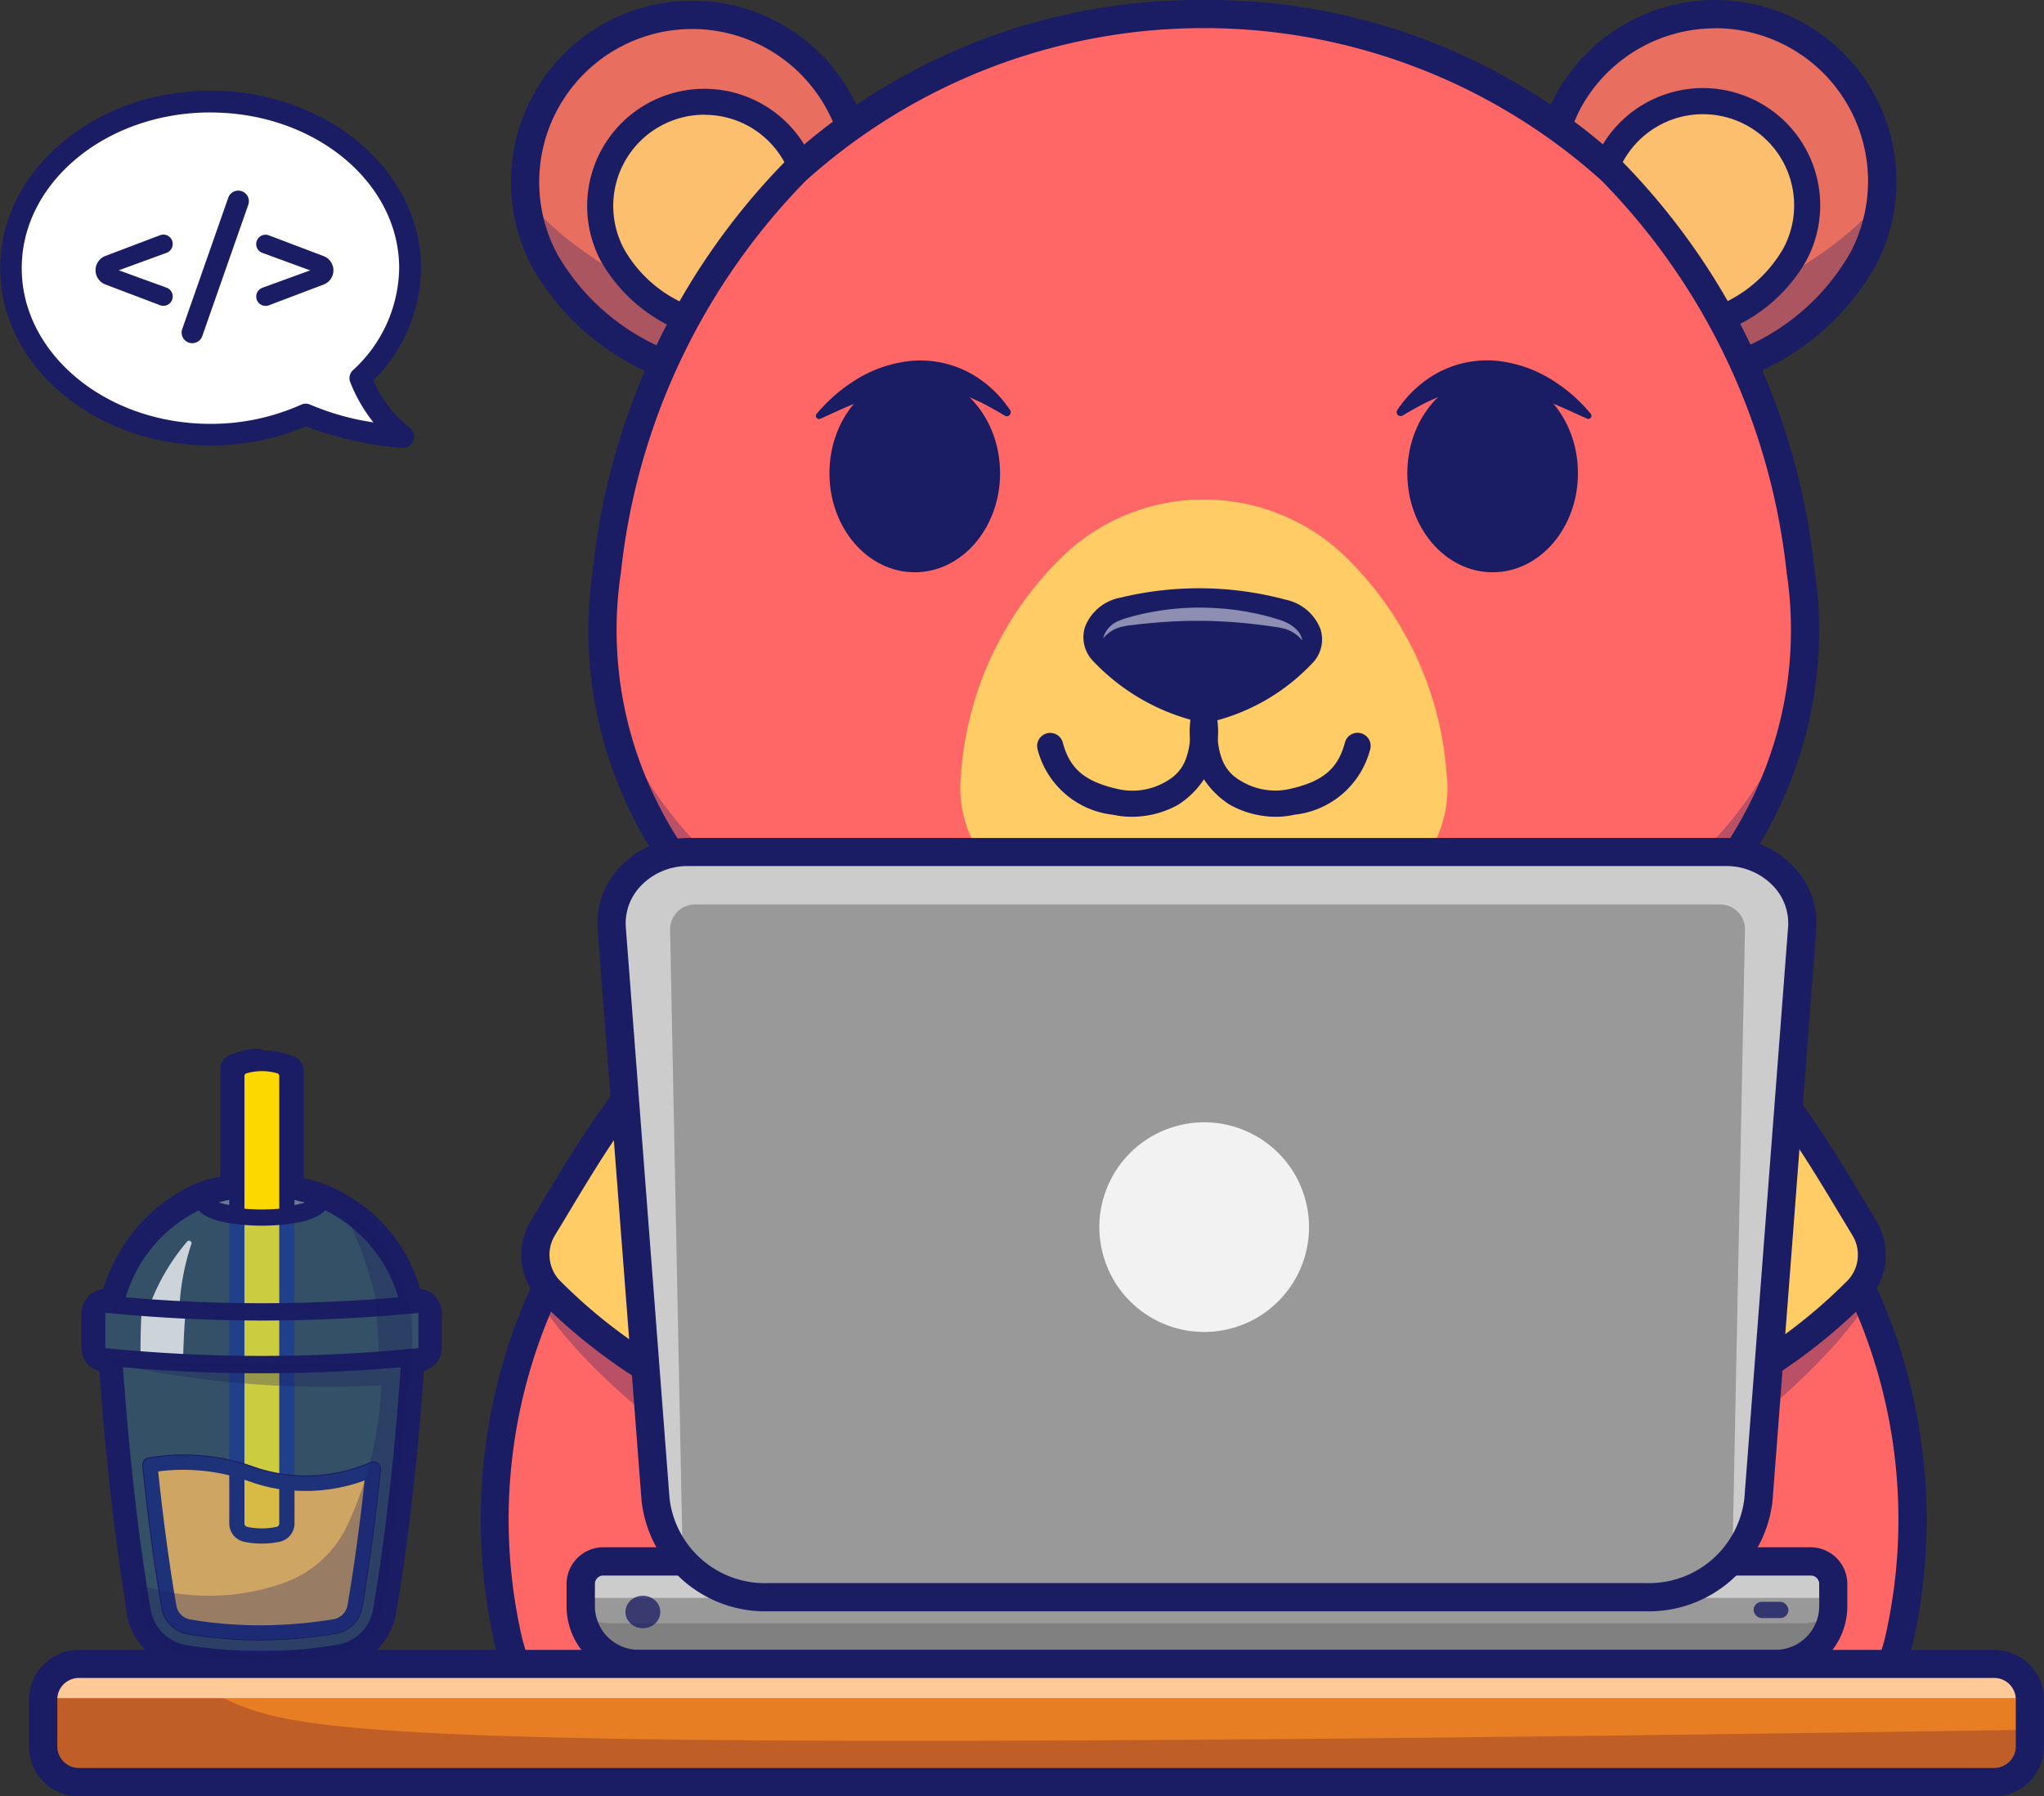 <svg id="character" xmlns="http://www.w3.org/2000/svg" width="48.564" height="42.686" viewBox="0 0 48.564 42.686">
  <rect x="0" y="0" width="48.564" height="42.686" fill="#333333" stroke="none"/>
  <defs>
    <style>
      .cls-1 {
        fill: #fcbf6d;
      }

      .cls-2 {
        fill: #f66;
      }

      .cls-12, .cls-13, .cls-3, .cls-4 {
        fill: #1a1d63;
      }

      .cls-4 {
        opacity: 0.3;
      }

      .cls-5 {
        fill: #fc6;
      }

      .cls-6 {
        fill: #e86e5f;
      }

      .cls-23, .cls-7 {
        opacity: 0.5;
      }

      .cls-21, .cls-25, .cls-8 {
        fill: #fff;
      }

      .cls-9 {
        fill: #999;
      }

      .cls-10 {
        fill: gray;
      }

      .cls-11 {
        fill: #ccc;
      }

      .cls-12, .cls-25 {
        opacity: 0.75;
      }

      .cls-13 {
        opacity: 0.8;
      }

      .cls-14 {
        fill: #f2f2f2;
      }

      .cls-15 {
        fill: #e77e23;
      }

      .cls-16 {
        fill: #bf5e27;
      }

      .cls-17 {
        fill: #8c6239;
      }

      .cls-18 {
        fill: #ffc998;
      }

      .cls-19 {
        fill: #fdd800;
      }

      .cls-20, .cls-24 {
        fill: #3aaaff;
      }

      .cls-20, .cls-21 {
        opacity: 0.25;
      }

      .cls-22, .cls-23 {
        fill: #eaa549;
      }

      .cls-24 {
        opacity: 0.15;
      }
    </style>
  </defs>
  <g id="bear" transform="translate(11.434)">
    <g id="body" transform="translate(0 21.666)">
      <path id="Path_15" data-name="Path 15" class="cls-1" d="M862.437,460.024c-2.4.368-4.284,2.711-4.7,5.1-.1.607-.189,1.256-.263,1.939a10.67,10.67,0,0,0,.257,3.83q1.379,5.311,7.412,5.309t7.412-5.309a10.67,10.67,0,0,0,.257-3.83c-.074-.682-.158-1.33-.263-1.936-.415-2.4-2.32-4.738-4.73-5.1A17.722,17.722,0,0,0,862.437,460.024Z" transform="translate(-847.982 -458.696)"/>
      <path id="base" class="cls-2" d="M742.079,461.628a11.186,11.186,0,0,0-.943,4.144,4.836,4.836,0,0,1-.125.911s0,0,0,.005a2.493,2.493,0,0,1-4.246,1.12,1.459,1.459,0,0,1-.22-.279,4.873,4.873,0,0,1-.53-1.383,13.01,13.01,0,0,1,1-8.4,15.689,15.689,0,0,1,2.636-3.879,13.041,13.041,0,0,1,7.776-4.573H757.7a13.04,13.04,0,0,1,7.776,4.573,15.686,15.686,0,0,1,2.637,3.879,13.011,13.011,0,0,1,1,8.4,4.875,4.875,0,0,1-.53,1.383,1.459,1.459,0,0,1-.22.279,2.493,2.493,0,0,1-4.246-1.12s0,0,0-.005a4.826,4.826,0,0,1-.125-.911,11.187,11.187,0,0,0-.943-4.144Z" transform="translate(-735.4 -448.957)"/>
      <path id="Path_16" data-name="Path 16" class="cls-3" d="M734.484,464.785a2.86,2.86,0,0,1-2.064-.892,1.785,1.785,0,0,1-.264-.336,5.168,5.168,0,0,1-.574-1.5,13.4,13.4,0,0,1,1.025-8.607,16.018,16.018,0,0,1,2.692-3.962,13.388,13.388,0,0,1,7.955-4.675.336.336,0,0,1,.069-.007H753.6a.337.337,0,0,1,.069.007,13.387,13.387,0,0,1,7.955,4.675,16.017,16.017,0,0,1,2.693,3.962,13.4,13.4,0,0,1,1.025,8.607,5.17,5.17,0,0,1-.574,1.5,1.79,1.79,0,0,1-.263.335,2.844,2.844,0,0,1-2.832.788,2.768,2.768,0,0,1-1.982-2.064h0l0-.011a5.172,5.172,0,0,1-.132-.968,10.992,10.992,0,0,0-.828-3.823H738.2a10.991,10.991,0,0,0-.828,3.823,5.181,5.181,0,0,1-.132.967l0,.017a2.768,2.768,0,0,1-1.981,2.06A2.889,2.889,0,0,1,734.484,464.785Zm8.874-19.306a12.784,12.784,0,0,0-7.564,4.465,15.353,15.353,0,0,0-2.581,3.8,12.6,12.6,0,0,0-.973,8.2,4.527,4.527,0,0,0,.485,1.269,1.139,1.139,0,0,0,.176.222,2.182,2.182,0,0,0,2.172.607,2.106,2.106,0,0,0,1.506-1.565l0-.015a4.5,4.5,0,0,0,.115-.844,11.6,11.6,0,0,1,.972-4.267.335.335,0,0,1,.306-.2h20.971a.335.335,0,0,1,.306.2,11.6,11.6,0,0,1,.972,4.267,4.5,4.5,0,0,0,.116.848h0l0,.011a2.107,2.107,0,0,0,1.506,1.566,2.182,2.182,0,0,0,2.172-.608,1.136,1.136,0,0,0,.175-.221,4.525,4.525,0,0,0,.486-1.27,12.6,12.6,0,0,0-.973-8.2,15.35,15.35,0,0,0-2.581-3.8,12.783,12.783,0,0,0-7.564-4.465Zm16.325,17.1h0Zm-22.775-.049h0Zm23.439-.045h0Z" transform="translate(-731.297 -444.808)"/>
    </g>
    <g id="shirt" transform="translate(0.95 21.48)">
      <g id="shadow" transform="translate(0.123 8.693)">
        <g id="Group_3" data-name="Group 3">
          <path id="Path_17" data-name="Path 17" class="cls-4" d="M745.647,558.588c.1.934,2.148,3.232,5.158,5.106l.232-1.521C749.587,561.8,747.548,560.336,745.647,558.588Z" transform="translate(-745.647 -558.588)"/>
          <path id="Path_18" data-name="Path 18" class="cls-4" d="M1109.437,558.588c-.1.934-2.148,3.232-5.158,5.106l-.232-1.521C1105.5,561.8,1107.536,560.336,1109.437,558.588Z" transform="translate(-1077.253 -558.588)"/>
        </g>
        <path id="Path_19" data-name="Path 19" class="cls-4" d="M845.017,687.021q-10.175-.37-20.372,0V686.4q10.2-.369,20.372,0Z" transform="translate(-818.739 -676.676)"/>
      </g>
      <path id="base-2" data-name="base" class="cls-5" d="M748.8,455.631a12.968,12.968,0,0,0,4.141,2.806c.23.1.467.2.713.3,0,0,0,.008,0,.011a19.1,19.1,0,0,0-.178,6.049,165.282,165.282,0,0,1,21.765,0,19.1,19.1,0,0,0-.178-6.049l0-.011c.246-.1.483-.2.713-.3a12.968,12.968,0,0,0,4.141-2.806,1.22,1.22,0,0,0,.147-1.464c-1.326-2.183-2.568-4.486-4.868-5.418a31.045,31.045,0,0,0-21.668,0c-2.3.932-3.542,3.235-4.868,5.418A1.22,1.22,0,0,0,748.8,455.631Z" transform="translate(-748.138 -446.462)"/>
      <g id="shadow-2" data-name="shadow" transform="translate(4.303 0.522)">
        <path id="Path_20" data-name="Path 20" class="cls-4" d="M801.567,571.209s1.132-2.221,2.266-2.273l-1.045,2.747Z" transform="translate(-801.567 -559.991)"/>
        <path id="Path_21" data-name="Path 21" class="cls-4" d="M1092.171,571.209s-1.132-2.221-2.267-2.273l1.045,2.747Z" transform="translate(-1068.348 -559.991)"/>
        <path id="Path_22" data-name="Path 22" class="cls-4" d="M831.532,451.05a20.5,20.5,0,0,0,19.342,0,12.435,12.435,0,0,0-4.533-1.758H836.065A12.435,12.435,0,0,0,831.532,451.05Z" transform="translate(-829.292 -449.292)"/>
      </g>
      <g id="outline">
        <path id="Path_23" data-name="Path 23" class="cls-3" d="M1087.475,571.841a.335.335,0,0,1-.324-.249,10.167,10.167,0,0,0-1-2.5.335.335,0,0,1,.579-.338,10.842,10.842,0,0,1,1.066,2.661.336.336,0,0,1-.324.422Z" transform="translate(-1060.533 -559.151)"/>
        <path id="Path_24" data-name="Path 24" class="cls-3" d="M749.853,460.925a.9.9,0,0,1-.894-.83,18.532,18.532,0,0,1,.176-5.3c-.164-.068-.317-.135-.465-.2a13.218,13.218,0,0,1-4.25-2.884h0a1.561,1.561,0,0,1-.187-1.866q.153-.251.3-.5c1.228-2.039,2.5-4.148,4.725-5.05a29.481,29.481,0,0,1,11.229-1.975,29.982,29.982,0,0,1,10.691,1.975c2.227.9,3.5,3.01,4.724,5.05l.3.5a1.562,1.562,0,0,1-.187,1.867,13.212,13.212,0,0,1-4.246,2.882c-.15.067-.305.133-.469.2a18.534,18.534,0,0,1,.176,5.3.9.9,0,0,1-.981.826,180.5,180.5,0,0,0-20.563,0Q749.9,460.925,749.853,460.925Zm10.368-.967c4.134,0,8.266.1,10.345.295a.228.228,0,0,0,.169-.053.225.225,0,0,0,.08-.156,17.39,17.39,0,0,0-.216-5.369l0-.009a.335.335,0,0,1,.2-.387c.257-.1.487-.2.7-.3a12.559,12.559,0,0,0,4.031-2.728.888.888,0,0,0,.105-1.062l-.306-.507c-1.225-2.035-2.382-3.956-4.4-4.774a29.3,29.3,0,0,0-10.446-1.926,28.791,28.791,0,0,0-10.971,1.926c-2.02.818-3.177,2.74-4.4,4.775q-.153.254-.306.506a.888.888,0,0,0,.106,1.062h0a12.568,12.568,0,0,0,4.035,2.729c.212.094.442.192.7.3a.335.335,0,0,1,.2.387l0,.01a17.393,17.393,0,0,0-.216,5.368.225.225,0,0,0,.08.156.229.229,0,0,0,.169.053C751.955,460.057,756.088,459.959,760.221,459.959Z" transform="translate(-744.006 -442.313)"/>
        <path id="Path_25" data-name="Path 25" class="cls-3" d="M813.246,571.841a.336.336,0,0,1-.324-.422,10.832,10.832,0,0,1,1.066-2.661.335.335,0,0,1,.579.338,10.162,10.162,0,0,0-1,2.5A.336.336,0,0,1,813.246,571.841Z" transform="translate(-807.759 -559.151)"/>
      </g>
    </g>
    <g id="head" transform="translate(0.703)">
      <g id="ear" transform="translate(0 0.003)">
        <g id="Group_4" data-name="Group 4" transform="translate(0 0.013)">
          <path id="Path_26" data-name="Path 26" class="cls-6" d="M752.674,161.816c1.034,1.934.776,5.17-1.158,6.2s-4.813-.526-5.847-2.46a3.971,3.971,0,0,1,7.005-3.743Z" transform="translate(-744.862 -159.379)"/>
          <path id="Path_27" data-name="Path 27" class="cls-4" d="M745.461,218.112a3.956,3.956,0,0,0,.45,1.478c.991,1.855,3.678,3.364,5.6,2.575l.074-.032.022-.01.067-.031.081-.041.056-.031.036-.021.054-.033.026-.016.063-.041.074-.052.072-.054c.024-.019.047-.037.07-.057l.065-.056.07-.064C748.663,220.8,746.505,219.388,745.461,218.112Z" transform="translate(-745.105 -213.41)"/>
          <circle id="Ellipse_1" data-name="Ellipse 1" class="cls-1" cx="2.476" cy="2.476" r="2.476" transform="translate(1.287 3.744) rotate(-26.068)"/>
          <path id="Path_28" data-name="Path 28" class="cls-3" d="M768.285,189.2a3.077,3.077,0,0,1-1.278-.3,3.827,3.827,0,0,1-1.742-1.588,2.785,2.785,0,1,1,4.913-2.625h0a3.827,3.827,0,0,1,.352,2.331,2.554,2.554,0,0,1-1.228,1.939A2.138,2.138,0,0,1,768.285,189.2Zm-.566-5.37a2.168,2.168,0,0,0-1.908,3.188,3.1,3.1,0,0,0,2.473,1.561,1.525,1.525,0,0,0,.726-.171,2.017,2.017,0,0,0,.909-1.491,3.188,3.188,0,0,0-.287-1.941h0a2.152,2.152,0,0,0-1.282-1.052A2.174,2.174,0,0,0,767.719,183.832Z" transform="translate(-763.123 -181.12)"/>
          <path id="Path_29" data-name="Path 29" class="cls-3" d="M745.962,164.522a4.841,4.841,0,0,1-2.013-.48,6.028,6.028,0,0,1-2.741-2.49,4.307,4.307,0,1,1,7.6-4.059h0a6.088,6.088,0,0,1,.57,3.647,3.9,3.9,0,0,1-1.866,3.01A3.251,3.251,0,0,1,745.962,164.522ZM745,155.887a3.636,3.636,0,0,0-3.2,5.349,5.335,5.335,0,0,0,2.43,2.2,3.363,3.363,0,0,0,2.963.126c1.715-.916,1.995-3.928,1.021-5.75A3.64,3.64,0,0,0,745,155.887Z" transform="translate(-740.697 -155.214)"/>
        </g>
        <g id="Group_5" data-name="Group 5" transform="translate(24.179)">
          <path id="Path_30" data-name="Path 30" class="cls-6" d="M1069.206,161.606c-1.034,1.934-.776,5.17,1.158,6.2s4.813-.526,5.847-2.46a3.971,3.971,0,0,0-7.005-3.743Z" transform="translate(-1068.273 -159.171)"/>
          <path id="Path_31" data-name="Path 31" class="cls-4" d="M1091.406,218.112a3.957,3.957,0,0,1-.45,1.478c-.991,1.855-3.679,3.364-5.6,2.575l-.074-.032-.022-.01-.067-.031-.08-.041-.056-.031-.036-.021-.054-.033-.026-.016-.063-.041-.074-.052-.072-.054c-.024-.019-.048-.037-.07-.057l-.066-.056-.07-.064C1088.2,220.8,1090.362,219.388,1091.406,218.112Z" transform="translate(-1082.998 -213.397)"/>
          <circle id="Ellipse_2" data-name="Ellipse 2" class="cls-1" cx="2.476" cy="2.476" r="2.476" transform="translate(0.84 3.724) rotate(-25.772)"/>
          <path id="Path_32" data-name="Path 32" class="cls-3" d="M1083.66,189.013a2.138,2.138,0,0,1-1.017-.246,2.554,2.554,0,0,1-1.228-1.939,3.827,3.827,0,0,1,.352-2.331h0a2.785,2.785,0,0,1,4.913,2.625,3.828,3.828,0,0,1-1.742,1.588A3.078,3.078,0,0,1,1083.66,189.013Zm-1.347-4.223c-.58,1.085-.407,2.882.622,3.432a2.017,2.017,0,0,0,1.744-.073,3.19,3.19,0,0,0,1.455-1.317,2.166,2.166,0,0,0-3.821-2.042Z" transform="translate(-1080.078 -180.934)"/>
          <path id="Path_33" data-name="Path 33" class="cls-3" d="M1067.6,164.344a3.25,3.25,0,0,1-1.546-.372,3.9,3.9,0,0,1-1.866-3.01,6.089,6.089,0,0,1,.57-3.647,4.307,4.307,0,0,1,7.6,4.06,6.027,6.027,0,0,1-2.741,2.49A4.842,4.842,0,0,1,1067.6,164.344Zm.962-8.635a3.639,3.639,0,0,0-3.213,1.922,5.4,5.4,0,0,0-.5,3.232,3.259,3.259,0,0,0,1.519,2.518,3.364,3.364,0,0,0,2.963-.126,5.335,5.335,0,0,0,2.43-2.2,3.635,3.635,0,0,0-3.2-5.349Zm-3.509,1.764h0Z" transform="translate(-1064.123 -155.039)"/>
        </g>
      </g>
      <path id="base-3" data-name="base" class="cls-2" d="M769.244,172.706c1.187-7.965,6.072-12.968,14.18-13.221,8.108.253,12.992,5.256,14.18,13.221a9.421,9.421,0,0,1-5.216,9.915,17.629,17.629,0,0,1-7.627,1.426q-1.337-.006-2.674,0a17.629,17.629,0,0,1-7.627-1.426A9.421,9.421,0,0,1,769.244,172.706Z" transform="translate(-767.013 -159.15)"/>
      <path id="shadow-3" data-name="shadow" class="cls-4" d="M771.711,377a9.337,9.337,0,0,0,5.179,6.875,17.63,17.63,0,0,0,7.628,1.426q1.337-.005,2.674,0a17.629,17.629,0,0,0,7.628-1.426A9.337,9.337,0,0,0,800,377a9.361,9.361,0,0,1-4.951,5.482,18.478,18.478,0,0,1-7.821,1.426q-1.372-.005-2.743,0a18.478,18.478,0,0,1-7.821-1.426A9.36,9.36,0,0,1,771.711,377Z" transform="translate(-769.392 -360.404)"/>
      <path id="Path_34" data-name="Path 34" class="cls-3" d="M781.4,180.232h-.118c-.886,0-1.785,0-2.671,0h-.118a17.93,17.93,0,0,1-7.654-1.458,9.506,9.506,0,0,1-4.39-4.235,9.824,9.824,0,0,1-1.014-6.032h0a16.329,16.329,0,0,1,4.594-9.7A14.493,14.493,0,0,1,779.934,155h.021a14.493,14.493,0,0,1,9.906,3.811,16.329,16.329,0,0,1,4.594,9.7,9.823,9.823,0,0,1-1.014,6.032,9.5,9.5,0,0,1-4.39,4.235A17.93,17.93,0,0,1,781.4,180.232Zm-1.454-.674,1.339,0a17.418,17.418,0,0,0,7.482-1.393,8.839,8.839,0,0,0,4.082-3.939,9.156,9.156,0,0,0,.945-5.623,15.678,15.678,0,0,0-4.395-9.31,14.138,14.138,0,0,0-18.907,0,15.68,15.68,0,0,0-4.394,9.31,9.157,9.157,0,0,0,.945,5.623,8.84,8.84,0,0,0,4.082,3.939,17.408,17.408,0,0,0,7.483,1.394Z" transform="translate(-763.482 -155)"/>
      <g id="face" transform="translate(7.248 8.562)">
        <path id="Path_35" data-name="Path 35" class="cls-5" d="M883.556,320.249a7.98,7.98,0,0,1,2.6-5.305,4.851,4.851,0,0,1,6.331,0,7.981,7.981,0,0,1,2.6,5.308,2.88,2.88,0,0,1-1.7,3.012,10.235,10.235,0,0,1-4.059.537,10.556,10.556,0,0,1-3.945-.49A2.906,2.906,0,0,1,883.556,320.249Z" transform="translate(-880.104 -310.461)"/>
        <g id="eyebrow">
          <path id="Path_36" data-name="Path 36" class="cls-3" d="M837.665,270.8a.075.075,0,0,0,.089.116c.349-.157.681-.316,1.017-.44a4.266,4.266,0,0,1,1.244-.294,2.9,2.9,0,0,1,1.22.2,4.655,4.655,0,0,1,.6.287c.1.054.2.113.3.173a.094.094,0,0,0,.126-.134,2.973,2.973,0,0,0-.219-.286,2.734,2.734,0,0,0-.567-.493,2.46,2.46,0,0,0-.71-.315,2.513,2.513,0,0,0-.784-.079,3.048,3.048,0,0,0-1.436.488,3.709,3.709,0,0,0-.578.455A3.933,3.933,0,0,0,837.665,270.8Z" transform="translate(-837.648 -269.527)"/>
          <path id="Path_37" data-name="Path 37" class="cls-3" d="M1026.777,270.913a.075.075,0,0,0,.089-.116,3.891,3.891,0,0,0-.3-.322,3.7,3.7,0,0,0-.578-.455,3.048,3.048,0,0,0-1.436-.488,2.513,2.513,0,0,0-.784.079,2.458,2.458,0,0,0-.71.315,2.734,2.734,0,0,0-.567.493,2.915,2.915,0,0,0-.219.286.094.094,0,0,0,.126.134c.1-.06.2-.119.3-.173a4.648,4.648,0,0,1,.6-.287,2.894,2.894,0,0,1,1.22-.2,4.266,4.266,0,0,1,1.244.294C1026.1,270.6,1026.428,270.756,1026.777,270.913Z" transform="translate(-1008.456 -269.527)"/>
        </g>
        <g id="eye" transform="translate(0.322 0.329)">
          <g id="left">
            <ellipse id="Ellipse_3" data-name="Ellipse 3" class="cls-3" cx="2.027" cy="2.354" rx="2.027" ry="2.354"/>
          </g>
          <g id="right" transform="translate(13.73)">
            <ellipse id="Ellipse_6" data-name="Ellipse 6" class="cls-3" cx="2.027" cy="2.354" rx="2.027" ry="2.354"/>
          </g>
        </g>
        <g id="mouth" transform="translate(5.252 5.412)">
          <g id="Group_7" data-name="Group 7">
            <path id="Path_38" data-name="Path 38" class="cls-3" d="M931.177,346.3a7.6,7.6,0,0,0-3.776-.048c-.573.137-.827.629-.505.992a4.719,4.719,0,0,0,2.432,1.378,4.543,4.543,0,0,0,2.36-1.354C931.975,346.909,931.725,346.447,931.177,346.3Z" transform="translate(-925.345 -345.731)"/>
            <path id="Path_39" data-name="Path 39" class="cls-3" d="M925.5,345.116a.31.31,0,0,1-.077-.01,5.034,5.034,0,0,1-2.586-1.472.81.81,0,0,1-.181-.794,1.118,1.118,0,0,1,.846-.7,7.947,7.947,0,0,1,3.927.05h0a1.133,1.133,0,0,1,.82.691.81.81,0,0,1-.146.769,4.854,4.854,0,0,1-2.516,1.458A.31.31,0,0,1,925.5,345.116Zm-.135-2.583a7.37,7.37,0,0,0-1.719.2.522.522,0,0,0-.4.288.2.2,0,0,0,.054.2,4.384,4.384,0,0,0,2.2,1.262,4.19,4.19,0,0,0,2.122-1.225.187.187,0,0,0,.043-.189.534.534,0,0,0-.391-.287A7.417,7.417,0,0,0,925.362,342.533Z" transform="translate(-921.515 -341.913)"/>
            <path id="Path_40" data-name="Path 40" class="cls-3" d="M910.153,381.916a2.053,2.053,0,0,1-.44-.047,2.088,2.088,0,0,1-1.8-1.556.31.31,0,0,1,.6-.159c.168.632.531.933,1.339,1.11a1.574,1.574,0,0,0,1.1-.178c.454-.252.608-.631.608-1.5a.309.309,0,0,1,.619,0,2.054,2.054,0,0,1-.926,2.044A2.253,2.253,0,0,1,910.153,381.916Z" transform="translate(-907.898 -376.481)"/>
            <path id="Path_41" data-name="Path 41" class="cls-3" d="M958.771,381.916a2.252,2.252,0,0,1-1.091-.289,2.054,2.054,0,0,1-.926-2.044.309.309,0,0,1,.619,0c0,.871.153,1.251.608,1.5a1.574,1.574,0,0,0,1.1.178c.807-.177,1.17-.478,1.339-1.11a.309.309,0,0,1,.6.16,2.088,2.088,0,0,1-1.8,1.556A2.055,2.055,0,0,1,958.771,381.916Z" transform="translate(-953.102 -376.481)"/>
            <g id="Group_6" data-name="Group 6" class="cls-7" transform="translate(1.572 0.465)">
              <path id="Path_42" data-name="Path 42" class="cls-8" d="M933.659,348.91a.447.447,0,0,0-.121-.243.864.864,0,0,0-.261-.186,1.261,1.261,0,0,0-.162-.063l-.156-.047c-.1-.031-.211-.057-.319-.083a6.455,6.455,0,0,0-.659-.114c-.224-.026-.45-.04-.676-.044s-.453.007-.678.028a6.375,6.375,0,0,0-.664.1c-.108.023-.216.047-.322.076l-.158.044a1.281,1.281,0,0,0-.165.06.618.618,0,0,0-.391.425.814.814,0,0,1,.476-.285,1.261,1.261,0,0,1,.144-.025l.16-.019c.106-.013.213-.023.319-.034.213-.02.425-.035.636-.045s.424-.012.635-.011.423.012.635.025.423.034.634.059c.106.013.212.026.318.041l.159.023a1.318,1.318,0,0,1,.144.028A.811.811,0,0,1,933.659,348.91Z" transform="translate(-928.928 -348.13)"/>
            </g>
          </g>
        </g>
      </g>
    </g>
  </g>
  <g id="notebook" transform="translate(13.461 19.91)">
    <g id="bot" transform="translate(0 16.858)">
      <path id="base-4" data-name="base" class="cls-9" d="M1.751,0H28.008a1.751,1.751,0,0,1,1.751,1.751v0a.687.687,0,0,1-.687.687H.687A.687.687,0,0,1,0,1.751v0A1.751,1.751,0,0,1,1.751,0Z" transform="translate(30.095 2.774) rotate(-180)"/>
      <path id="shadow-4" data-name="shadow" class="cls-10" d="M763.056,668.428a1.39,1.39,0,0,0,1.408,1.158h26.919a1.39,1.39,0,0,0,1.408-1.158,1.529,1.529,0,0,1-.745.191H763.8A1.529,1.529,0,0,1,763.056,668.428Z" transform="translate(-762.709 -666.812)"/>
      <path id="light" class="cls-11" d="M762.9,654.4v.156h29.759V654.4a.54.54,0,0,0-.557-.52H763.454A.539.539,0,0,0,762.9,654.4Z" transform="translate(-762.562 -653.354)"/>
      <path id="Path_43" data-name="Path 43" class="cls-3" d="M787.132,649.923H760.118a1.71,1.71,0,0,1-1.708-1.708v-.528a.875.875,0,0,1,.874-.874h28.683a.875.875,0,0,1,.873.874v.528A1.71,1.71,0,0,1,787.132,649.923Zm-27.848-2.438a.2.2,0,0,0-.2.2v.528a1.038,1.038,0,0,0,1.037,1.037h27.014a1.038,1.038,0,0,0,1.037-1.037v-.528a.2.2,0,0,0-.2-.2Z" transform="translate(-758.41 -646.814)"/>
      <g id="port" transform="translate(1.399 1.151)">
        <ellipse id="Ellipse_9" data-name="Ellipse 9" class="cls-12" cx="0.414" cy="0.386" rx="0.414" ry="0.386"/>
        <rect id="Rectangle_1" data-name="Rectangle 1" class="cls-13" width="0.828" height="0.386" rx="0.193" transform="translate(27.632 0.531) rotate(180)"/>
      </g>
    </g>
    <g id="top" transform="translate(0.733)">
      <path id="base-5" data-name="base" class="cls-9" d="M772.708,427.62l1.039,13.574a2.608,2.608,0,0,0,2.67,2.321h20.865a2.608,2.608,0,0,0,2.67-2.321l1.039-13.574a1.747,1.747,0,0,0-1.81-1.815H774.518A1.747,1.747,0,0,0,772.708,427.62Z" transform="translate(-772.368 -425.47)"/>
      <path id="light-2" data-name="light" class="cls-11" d="M772.709,427.62l1.039,13.574a2.4,2.4,0,0,0,.648,1.459l-.3-15.016a.594.594,0,0,1,.615-.585H799.02a.594.594,0,0,1,.615.585l-.3,14.983a2.4,2.4,0,0,0,.618-1.426l1.039-13.574a1.747,1.747,0,0,0-1.81-1.815H774.519A1.748,1.748,0,0,0,772.709,427.62Z" transform="translate(-772.369 -425.47)"/>
      <path id="Path_44" data-name="Path 44" class="cls-3" d="M793.132,439.7H772.266a2.954,2.954,0,0,1-3-2.63L768.223,423.5h0a1.945,1.945,0,0,1,.526-1.482,2.208,2.208,0,0,1,1.619-.694h24.663a2.207,2.207,0,0,1,1.619.694,1.945,1.945,0,0,1,.526,1.482l-1.039,13.574A2.954,2.954,0,0,1,793.132,439.7Zm-24.24-16.255,1.039,13.574a2.281,2.281,0,0,0,2.336,2.011h20.865a2.281,2.281,0,0,0,2.336-2.011l1.039-13.574a1.281,1.281,0,0,0-.349-.975,1.535,1.535,0,0,0-1.127-.479H770.368a1.535,1.535,0,0,0-1.127.479,1.281,1.281,0,0,0-.349.975Z" transform="translate(-768.217 -421.321)"/>
      <circle id="Ellipse_10" data-name="Ellipse 10" class="cls-14" cx="2.491" cy="2.491" r="2.491" transform="translate(11.42 7.398) rotate(-13.283)"/>
    </g>
  </g>
  <g id="table" transform="translate(0.69 39.207)">
    <rect id="Rectangle_2" data-name="Rectangle 2" class="cls-15" width="47.203" height="2.809" rx="1.405" transform="translate(47.539 3.144) rotate(-180)"/>
    <path id="Path_45" data-name="Path 45" class="cls-16" d="M592.068,684.766v1.115a.847.847,0,0,0,.848.847h45.509a.847.847,0,0,0,.848-.847v-.4c-51.706.789-38.413-.329-45.772-1.566h-.584A.847.847,0,0,0,592.068,684.766Z" transform="translate(-591.733 -683.584)"/>
    <path id="Path_46" data-name="Path 46" class="cls-17" d="M592.068,684.766v.038a.85.85,0,0,1,.346-.073h46.512a.848.848,0,0,1,.346.073v-.038a.847.847,0,0,0-.848-.847H592.916A.847.847,0,0,0,592.068,684.766Z" transform="translate(-591.733 -683.584)"/>
    <path id="Path_47" data-name="Path 47" class="cls-18" d="M592.068,684.766v.038a.85.85,0,0,1,.346-.073h46.512a.848.848,0,0,1,.346.073v-.038a.847.847,0,0,0-.848-.847H592.916A.847.847,0,0,0,592.068,684.766Z" transform="translate(-591.733 -683.584)"/>
    <path id="Path_48" data-name="Path 48" class="cls-3" d="M634.278,682.914H588.77a1.184,1.184,0,0,1-1.183-1.183v-1.115a1.184,1.184,0,0,1,1.183-1.183h45.509a1.184,1.184,0,0,1,1.182,1.183v1.115A1.184,1.184,0,0,1,634.278,682.914ZM588.77,680.1a.513.513,0,0,0-.512.512v1.115a.513.513,0,0,0,.512.512h45.509a.513.513,0,0,0,.512-.512v-1.115a.513.513,0,0,0-.512-.512Z" transform="translate(-587.587 -679.434)"/>
  </g>
  <g id="cup" transform="translate(1.934 24.911)">
    <g id="outline-2" data-name="outline">
      <g id="outline-3" data-name="outline">
        <path id="Path_49" data-name="Path 49" class="cls-3" d="M608.506,488.573a1.517,1.517,0,0,1,.417.059.24.24,0,0,1,.1.061h.073v2.854l.064.012.052.01c.051.01.1.021.151.033h0l.028.007.006,0,.047.012.066.019.016,0h0l.079.025.031.01.009,0,.04.014.007,0,.007,0,.066.024.072.028.006,0h0a3.566,3.566,0,0,1,.592.307h0l.014.01q.058.038.115.078l.024.017q.061.044.121.091l.025.02c.04.032.08.065.119.1h0c.039.034.078.07.116.106l.022.021c.037.036.073.072.108.109l.016.017q.05.053.1.108l.013.014c.033.039.066.079.1.12l.019.024c.032.041.063.083.093.126l0,.007c.029.041.057.084.084.126l.015.023c.019.031.039.063.057.094l.011.018.011.02.013.024c.025.044.049.089.072.135l0,.007c.024.047.046.1.068.144l.011.026q.032.073.061.148l0,.013q.027.073.052.147l.006.017q.025.077.046.156l.006.023c.014.053.028.107.039.161l.162-.015.051,0h0a.215.215,0,0,1,.215.215v.823a.215.215,0,0,1-.215.215l-.117.011-.031,0h0l-.043,0h0q-.045.641-.1,1.255-.069.819-.151,1.587c-.122,1.152-.266,2.215-.432,3.176a1.233,1.233,0,0,1-.645.887,1.21,1.21,0,0,1-.363.12,11.572,11.572,0,0,1-1.88.156q-.326,0-.65-.019l-.026,0a10.783,10.783,0,0,1-1.118-.128,1.224,1.224,0,0,1-.693-.376,1.238,1.238,0,0,1-.313-.631l-.009-.05c-.015-.09-.031-.18-.045-.271l-.006-.037c-.015-.095-.031-.19-.046-.286h0q-.027-.173-.053-.35t-.05-.347q-.073-.525-.139-1.082-.022-.186-.043-.375-.04-.358-.078-.729-.022-.215-.042-.434-.038-.4-.072-.807-.044-.53-.084-1.082h0c0-.058-.008-.116-.012-.175h.005l-.193-.018a.215.215,0,0,1-.215-.215v-.823a.215.215,0,0,1,.215-.215h0l.053,0,.16.015a3.559,3.559,0,0,1,.336-.915l.005-.01.026-.048.026-.047.005-.009a3.59,3.59,0,0,1,1.755-1.525h0l.078-.031.072-.026.008,0,.038-.013h0l.04-.014.009,0,.009,0,.061-.019h0l.007,0,.04-.011.014,0,.029-.008.01,0,.012,0,.026-.006.065-.016.03-.007.016,0,.008,0h0l.06-.013h.006l.029-.005.077-.014v-2.854h.073a.238.238,0,0,1,.1-.061,1.516,1.516,0,0,1,.417-.059m0-.361a1.882,1.882,0,0,0-.516.073.6.6,0,0,0-.122.05.361.361,0,0,0-.317.358v2.561l-.022.006h0l-.024.006-.011,0-.013,0-.037.01-.012,0-.01,0-.03.009-.006,0-.006,0-.067.021-.008,0-.01,0-.036.012-.01,0-.009,0-.034.012-.008,0h0l-.077.028-.084.033-.011,0A3.965,3.965,0,0,0,605.1,493.1l-.007.011-.021.038-.008.014-.008.014-.021.039-.006.012h0a3.928,3.928,0,0,0-.292.707.576.576,0,0,0-.515.573v.823a.577.577,0,0,0,.425.556c.025.337.05.661.075.963.023.274.047.547.073.811q.021.22.043.436c.026.254.052.5.078.733q.021.19.044.377c.044.373.092.74.14,1.09q.025.177.05.349t.052.341l0,.013c.015.1.031.193.046.289l0,.017,0,.021c.015.092.031.183.046.273l0,.022,0,.029a1.6,1.6,0,0,0,.794,1.122,1.535,1.535,0,0,0,.15.074,1.573,1.573,0,0,0,.359.1,11.193,11.193,0,0,0,1.156.132h.027c.222.013.448.02.672.02a11.989,11.989,0,0,0,1.939-.161,1.569,1.569,0,0,0,.471-.156,1.593,1.593,0,0,0,.834-1.146c.165-.954.311-2.031.435-3.2.054-.51.105-1.047.151-1.595.026-.313.052-.635.075-.962a.577.577,0,0,0,.425-.556v-.823a.577.577,0,0,0-.515-.573q-.011-.037-.023-.073l0-.015,0,0c-.018-.055-.037-.11-.057-.162l-.005-.014c-.02-.053-.042-.106-.067-.163l-.013-.029c-.026-.058-.05-.11-.075-.159l0-.009c-.024-.047-.049-.1-.078-.147l0-.008-.01-.018,0,0-.01-.017-.01-.016,0,0c-.02-.034-.041-.069-.063-.1l-.012-.018,0-.008c-.032-.05-.062-.095-.091-.137l-.007-.01c-.03-.043-.064-.089-.1-.138l-.021-.027c-.037-.047-.072-.09-.107-.132l-.011-.012,0,0c-.034-.039-.07-.079-.107-.119l0-.005-.013-.013c-.038-.04-.077-.08-.119-.12l-.019-.019,0,0c-.046-.044-.087-.082-.127-.116l0,0c-.039-.034-.081-.069-.13-.108l-.005,0-.022-.018c-.044-.035-.089-.068-.133-.1l-.018-.013-.008-.005c-.042-.029-.083-.058-.124-.084l-.018-.012-.011-.007a3.941,3.941,0,0,0-.64-.331l-.01,0-.076-.03-.07-.026-.007,0,0,0h0l-.04-.014-.009,0-.01,0-.008,0-.024-.008-.086-.027,0,0-.018-.005-.073-.021-.039-.01-.009,0-.01,0h-.009l-.015,0v-2.561a.361.361,0,0,0-.317-.358.59.59,0,0,0-.122-.05,1.881,1.881,0,0,0-.516-.073Z" transform="translate(-604.219 -488.212)"/>
      </g>
    </g>
    <g id="straw" transform="translate(3.513 0.654)">
      <path id="base-6" data-name="base" class="cls-19" d="M654.808,499.38v10.456a.263.263,0,0,1-.211.257,1.855,1.855,0,0,1-.767,0,.263.263,0,0,1-.21-.257V499.38Z" transform="translate(-653.44 -499.2)"/>
      <path id="Path_50" data-name="Path 50" class="cls-3" d="M651.974,508.08a2.024,2.024,0,0,1-.416-.043.446.446,0,0,1-.353-.433V497.145a.18.18,0,1,1,.361,0V507.6a.082.082,0,0,0,.067.08,1.684,1.684,0,0,0,.693,0,.082.082,0,0,0,.067-.08V497.145a.181.181,0,0,1,.361,0V507.6a.446.446,0,0,1-.355.433A2.084,2.084,0,0,1,651.974,508.08Z" transform="translate(-651.205 -496.965)"/>
    </g>
    <path id="base-7" data-name="base" class="cls-20" d="M616.9,535.184v.823a.215.215,0,0,1-.215.215l-.193.018h.006c-.159,2.277-.384,4.31-.679,6.018a1.229,1.229,0,0,1-1.008,1.007,11.147,11.147,0,0,1-3.675.008,1.23,1.23,0,0,1-1.006-1.007c-.3-1.71-.521-3.745-.68-6.026h.005l-.193-.018a.215.215,0,0,1-.215-.215v-.823a.215.215,0,0,1,.215-.215l.214.02a3.585,3.585,0,0,1,2.155-2.553h0c.051-.021.1-.04.153-.058l0,0,.038-.013.058-.019.061-.019.114-.032c.042-.011.085-.022.128-.031l.02,0,.06-.013h0c.09-.018.182-.033.275-.044h0l.04,0,.108-.01h.052l.059,0h0l.054,0h.225l.054,0h0l.083.005h.025a3.537,3.537,0,0,1,.441.062l.017,0,.119.027h.006l.029.007.127.035.01,0,.05.016.069.022.04.014.007,0c.05.018.1.037.15.057h0a3.586,3.586,0,0,1,2.155,2.554l.213-.02A.215.215,0,0,1,616.9,535.184Z" transform="translate(-608.689 -528.888)"/>
    <path id="Path_51" data-name="Path 51" class="cls-21" d="M645.893,532.52c0,.208-.617.377-1.377.377s-1.378-.169-1.378-.377a.132.132,0,0,1,.035-.085h0a3.592,3.592,0,0,1,2.685,0h0A.132.132,0,0,1,645.893,532.52Z" transform="translate(-640.229 -528.888)"/>
    <g id="coffee" transform="translate(1.446 9.651)">
      <path id="Path_52" data-name="Path 52" class="cls-22" d="M631.284,619.887c-.125,1.2-.272,2.29-.439,3.26a.587.587,0,0,1-.479.483,11.013,11.013,0,0,1-1.776.148,10.237,10.237,0,0,1-1.688-.14.587.587,0,0,1-.479-.483c-.172-1-.323-2.123-.451-3.364a4.721,4.721,0,0,1,2.471.233A3.991,3.991,0,0,0,631.284,619.887Z" transform="translate(-625.791 -619.538)"/>
      <path id="Path_53" data-name="Path 53" class="cls-3" d="M626.355,621.728a10.441,10.441,0,0,1-1.718-.142.768.768,0,0,1-.627-.63c-.172-1-.325-2.133-.452-3.376a.181.181,0,0,1,.147-.2,4.924,4.924,0,0,1,2.563.239,3.826,3.826,0,0,0,2.717-.134.18.18,0,0,1,.245.187c-.126,1.2-.274,2.3-.441,3.272a.768.768,0,0,1-.628.63A11.165,11.165,0,0,1,626.355,621.728Zm-2.42-4.017c.123,1.169.268,2.239.431,3.183a.407.407,0,0,0,.331.336,10.065,10.065,0,0,0,1.659.138,10.817,10.817,0,0,0,1.747-.145.407.407,0,0,0,.331-.335c.152-.883.289-1.878.407-2.962a4.065,4.065,0,0,1-2.692.039A4.639,4.639,0,0,0,623.935,617.711Z" transform="translate(-623.557 -617.308)"/>
      <g id="straw-2" data-name="straw" transform="translate(2.067 0.179)">
        <path id="Path_54" data-name="Path 54" class="cls-19" d="M654.808,622.428v.975a.263.263,0,0,1-.211.257,1.857,1.857,0,0,1-.767,0,.263.263,0,0,1-.21-.257v-1.281c.132.036.266.077.4.125A3.476,3.476,0,0,0,654.808,622.428Z" transform="translate(-653.44 -621.943)"/>
        <path id="Path_55" data-name="Path 55" class="cls-23" d="M654.808,622.428v.975a.263.263,0,0,1-.211.257,1.857,1.857,0,0,1-.767,0,.263.263,0,0,1-.21-.257v-1.281c.132.036.266.077.4.125A3.476,3.476,0,0,0,654.808,622.428Z" transform="translate(-653.44 -621.943)"/>
        <path id="Path_56" data-name="Path 56" class="cls-3" d="M651.974,621.647a2.028,2.028,0,0,1-.416-.043.446.446,0,0,1-.353-.433v-1.281a.181.181,0,0,1,.228-.174c.139.038.279.081.416.129a3.311,3.311,0,0,0,.745.171.181.181,0,0,1,.161.18v.975a.446.446,0,0,1-.355.433A2.08,2.08,0,0,1,651.974,621.647Zm-.408-1.517v1.04a.082.082,0,0,0,.067.08,1.686,1.686,0,0,0,.693,0,.082.082,0,0,0,.067-.08v-.817a3.682,3.682,0,0,1-.664-.168Z" transform="translate(-651.205 -619.708)"/>
      </g>
      <path id="Path_57" data-name="Path 57" class="cls-24" d="M629.457,617.919c-.125,1.2-.274,2.3-.441,3.271a.747.747,0,0,1-.611.614,11.146,11.146,0,0,1-1.8.15,10.4,10.4,0,0,1-1.714-.142.749.749,0,0,1-.611-.614c-.172-1-.324-2.132-.452-3.375a.161.161,0,0,1,.13-.174,4.9,4.9,0,0,1,2.553.239,3.845,3.845,0,0,0,2.731-.135.161.161,0,0,1,.218.166Z" transform="translate(-623.804 -617.553)"/>
    </g>
    <g id="light-3" data-name="light" transform="translate(1.405 4.578)">
      <path id="Path_60" data-name="Path 60" class="cls-25" d="M626.641,549.534a5.707,5.707,0,0,0-.284,1.555q-.363-.019-.726-.045a5.008,5.008,0,0,1,.905-1.568A.06.06,0,0,1,626.641,549.534Z" transform="translate(-625.436 -549.453)"/>
      <path id="Path_61" data-name="Path 61" class="cls-25" d="M624.081,570.628c-.038.442-.059.86-.061,1.249q-.5-.025-1.01-.064c-.008-.39,0-.808.029-1.25Q623.56,570.6,624.081,570.628Z" transform="translate(-623.008 -568.985)"/>
    </g>
    <g id="outline-4" data-name="outline" transform="translate(0.155 3.08)">
      <path id="Path_62" data-name="Path 62" class="cls-3" d="M615.363,591.378a11.053,11.053,0,0,1-1.828-.151,1.438,1.438,0,0,1-1.175-1.175c-.291-1.682-.52-3.717-.682-6.047a.206.206,0,0,1,.412-.029c.161,2.316.389,4.336.677,6.005a1.025,1.025,0,0,0,.837.838,11,11,0,0,0,3.607-.008,1.023,1.023,0,0,0,.838-.839c.288-1.668.515-3.686.676-6a.206.206,0,0,1,.412.029c-.162,2.325-.391,4.357-.681,6.039a1.435,1.435,0,0,1-1.178,1.176A11.806,11.806,0,0,1,615.363,591.378Z" transform="translate(-611.275 -579.72)"/>
      <path id="Path_63" data-name="Path 63" class="cls-3" d="M610.422,568.638c-1.244,0-2.488-.061-3.723-.183a.422.422,0,0,1-.409-.421v-.823a.422.422,0,0,1,.421-.421h.021a37.3,37.3,0,0,0,7.382,0h.02a.422.422,0,0,1,.421.421v.823a.422.422,0,0,1-.409.421C612.91,568.577,611.666,568.638,610.422,568.638Zm-3.715-1.435a.008.008,0,0,0-.005.008v.823c0,.011.017.008.029.009a37.453,37.453,0,0,0,7.382,0c.011,0,.029,0,.029-.009v-.823a.009.009,0,0,0-.005-.008A37.727,37.727,0,0,1,606.707,567.2Z" transform="translate(-606.289 -563.996)"/>
      <path id="Path_64" data-name="Path 64" class="cls-3" d="M619.219,532.642a.206.206,0,0,1-.2-.162,3.368,3.368,0,0,0-2.025-2.4l-.01,0-.068-.026-.068-.025-.014,0-.068-.023-.005,0-.072-.023-.006,0-.015,0-.055-.016-.08-.021c-.088-.022-.175-.039-.258-.052l-.053-.009-.013,0-.071-.009h-.016l-.037,0h-.006l-.083-.008h-.008l-.017,0h-.039l-.05,0h-.005l-.047,0H615.8c-.06,0-.106,0-.155,0h-.033l-.047,0h-.005l-.05,0h-.07l-.02,0h-.012l-.043,0-.045,0-.1.013-.058.009-.111.02-.066.014c-.053.012-.1.024-.149.037l-.023.006-.007,0c-.044.012-.088.025-.13.039l-.075.025,0,0-.069.025-.07.027-.007,0a3.368,3.368,0,0,0-2.03,2.406.206.206,0,0,1-.4-.088,3.78,3.78,0,0,1,2.273-2.7l.008,0,.084-.032.076-.028h0l.09-.03c.046-.015.1-.03.146-.044l.032-.009c.052-.014.108-.028.167-.041l.076-.016.123-.022.068-.01.1-.014.053-.006.05,0,.04,0,.026,0h.045l.061,0,.055,0h.04c.047,0,.109,0,.166,0h.035l.055,0,.063,0,.043,0,.028,0,.094.009.046,0,.019,0,.079.011.018,0,.059.01c.09.014.188.034.287.058l.089.023.067.019.018,0,.086.027.084.028.008,0,.078.029.077.03,0,0a3.781,3.781,0,0,1,2.28,2.7.206.206,0,0,1-.158.245A.2.2,0,0,1,619.219,532.642Zm-3.726-2.807h0Zm1.493-.2h0Zm-.007,0h0Z" transform="translate(-611.588 -529.415)"/>
      <path id="Path_65" data-name="Path 65" class="cls-3" d="M641.963,530.55c-.265,0-1.584-.028-1.584-.584a.335.335,0,0,1,.083-.217.207.207,0,0,1,.088-.062,3.8,3.8,0,0,1,2.83,0,.208.208,0,0,1,.085.061.336.336,0,0,1,.083.217C643.547,530.522,642.228,530.55,641.963,530.55Zm-1.048-.557a3.891,3.891,0,0,0,2.1,0,3.393,3.393,0,0,0-2.1,0Z" transform="translate(-637.83 -529.415)"/>
    </g>
    <g id="shadow-5" data-name="shadow" transform="translate(0.764 3.854)">
      <path id="Path_66" data-name="Path 66" class="cls-4" d="M621.484,586.544c-.159,2.277-.384,4.31-.679,6.018a1.229,1.229,0,0,1-1.008,1.007,11.148,11.148,0,0,1-3.675.008,1.23,1.23,0,0,1-1.006-1.007q-.054-.316-.106-.645a5.314,5.314,0,0,0,3.455-.023,2.643,2.643,0,0,0,1.556-1.439,8.664,8.664,0,0,0,.777-3.263,23.491,23.491,0,0,1-6.231-.482h-.119c0-.058-.008-.116-.013-.175A37.43,37.43,0,0,0,621.484,586.544Z" transform="translate(-614.437 -583.047)"/>
      <path id="Path_67" data-name="Path 67" class="cls-4" d="M689.01,542.01q-.376.036-.752.063a8.52,8.52,0,0,0-.812-2.31A3.582,3.582,0,0,1,689.01,542.01Z" transform="translate(-681.989 -539.762)"/>
      <path id="Path_68" data-name="Path 68" class="cls-4" d="M698.488,571.035q-.4.039-.8.068a7.535,7.535,0,0,0-.068-1.247q.418-.03.836-.07A8.088,8.088,0,0,1,698.488,571.035Z" transform="translate(-691.4 -567.542)"/>
    </g>
    <g id="straw-3" data-name="straw" transform="translate(3.513 0.181)">
      <path id="Path_69" data-name="Path 69" class="cls-19" d="M654.808,494.654v3.491a4.8,4.8,0,0,1-1.188,0v-3.491Z" transform="translate(-653.44 -494.353)"/>
      <path id="Path_70" data-name="Path 70" class="cls-3" d="M651.98,494.638a4.76,4.76,0,0,1-.618-.038.18.18,0,0,1-.157-.179v-3.313a.429.429,0,0,1,.308-.413,1.678,1.678,0,0,1,.933,0,.429.429,0,0,1,.308.413v3.313a.18.18,0,0,1-.157.179A4.758,4.758,0,0,1,651.98,494.638Zm.594-.217h0Zm-1.008-.162a4.764,4.764,0,0,0,.827,0v-3.151a.067.067,0,0,0-.046-.065,1.306,1.306,0,0,0-.735,0,.067.067,0,0,0-.046.066Z" transform="translate(-651.205 -490.629)"/>
    </g>
  </g>
  <g id="ballon" transform="translate(0 2.157)">
    <path id="base-8" data-name="base" class="cls-8" d="M586.545,187.3c2.619,0,4.742,1.772,4.742,3.957a3.6,3.6,0,0,1-1.183,2.615,3.289,3.289,0,0,0,1.012,1.384.01.01,0,0,1-.007.017,7.872,7.872,0,0,1-2.3-.538,5.478,5.478,0,0,1-2.263.479c-2.619,0-4.742-1.772-4.742-3.957S583.926,187.3,586.545,187.3Z" transform="translate(-581.545 -187.04)"/>
    <path id="Path_71" data-name="Path 71" class="cls-3" d="M587.919,192.337H587.9a8.39,8.39,0,0,1-2.28-.513,5.791,5.791,0,0,1-2.262.454c-2.757,0-5-1.891-5-4.215s2.243-4.215,5-4.215,5,1.891,5,4.215a3.828,3.828,0,0,1-1.135,2.675,3.007,3.007,0,0,0,.864,1.119.268.268,0,0,1-.163.48Zm-.152-.071h0Zm.172-.444h0Zm-4.585-7.458c-2.473,0-4.484,1.659-4.484,3.7s2.012,3.7,4.484,3.7a5.253,5.253,0,0,0,2.156-.456.258.258,0,0,1,.216,0,6.121,6.121,0,0,0,1.5.421,3.713,3.713,0,0,1-.551-.957.258.258,0,0,1,.063-.281,3.347,3.347,0,0,0,1.1-2.427C587.838,186.024,585.827,184.365,583.354,184.365Z" transform="translate(-578.354 -183.849)"/>
    <g id="_" data-name="&lt;/&gt;" transform="translate(2.273 2.373)">
      <path id="Path_72" data-name="Path 72" class="cls-3" d="M610.439,230.012l-1.136.416,1.135.413a.222.222,0,0,1,.146.209v0a.222.222,0,0,1-.3.208l-1.3-.493a.363.363,0,0,1-.234-.339h0a.363.363,0,0,1,.234-.339l1.3-.493a.222.222,0,0,1,.3.208h0A.222.222,0,0,1,610.439,230.012Z" transform="translate(-608.753 -228.535)"/>
      <path id="Path_73" data-name="Path 73" class="cls-3" d="M637.423,215.584h0a.252.252,0,0,1,.238.336l-1.093,3.12a.252.252,0,0,1-.238.169h0a.252.252,0,0,1-.238-.336l1.093-3.12A.252.252,0,0,1,637.423,215.584Z" transform="translate(-634.035 -215.584)"/>
      <path id="Path_74" data-name="Path 74" class="cls-3" d="M661.6,230.428h0a.363.363,0,0,1-.234.339l-1.3.493a.222.222,0,0,1-.3-.208v0a.222.222,0,0,1,.146-.209l1.135-.413-1.136-.416a.222.222,0,0,1-.146-.209h0a.222.222,0,0,1,.3-.208l1.3.493A.363.363,0,0,1,661.6,230.428Z" transform="translate(-655.951 -228.535)"/>
    </g>
  </g>
</svg>
